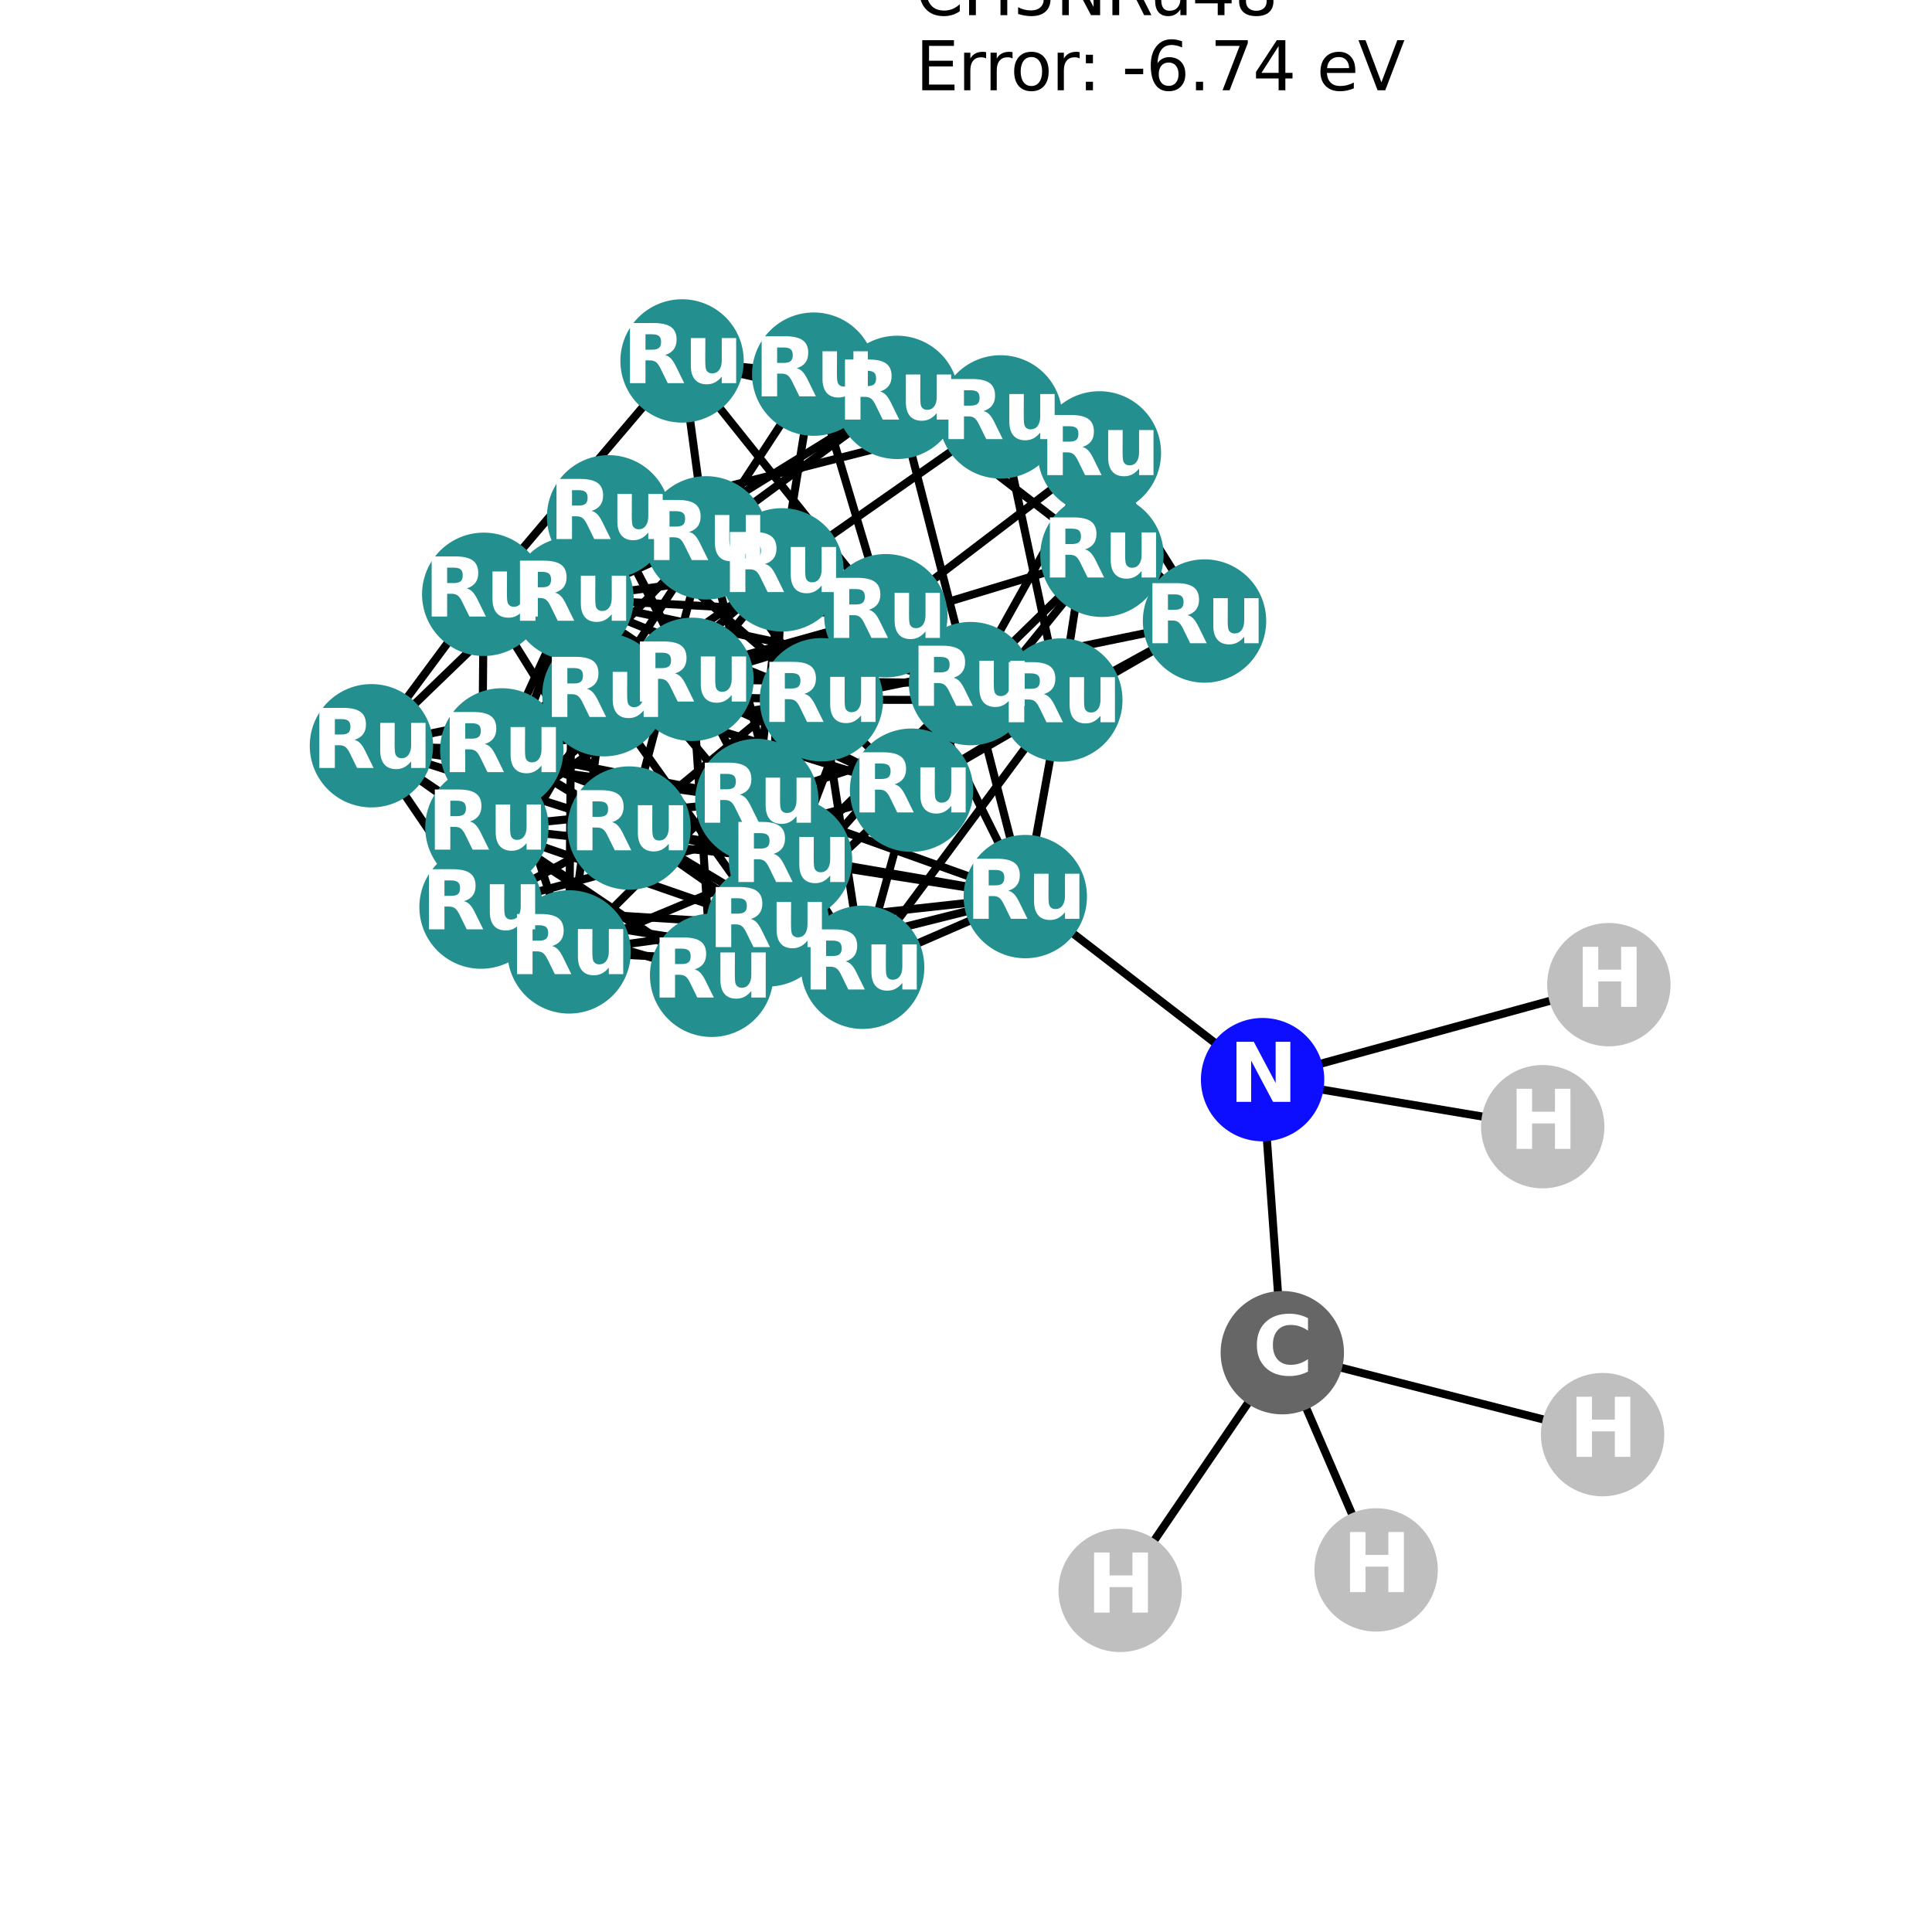 <?xml version="1.0" encoding="utf-8" standalone="no"?>
<!DOCTYPE svg PUBLIC "-//W3C//DTD SVG 1.1//EN"
  "http://www.w3.org/Graphics/SVG/1.1/DTD/svg11.dtd">
<svg xmlns:xlink="http://www.w3.org/1999/xlink" width="288pt" height="288pt" viewBox="0 0 288 288" xmlns="http://www.w3.org/2000/svg" version="1.1">
 <defs>
  <style type="text/css">*{stroke-linejoin: round; stroke-linecap: butt}</style>
 </defs>
 <g id="figure_1">
  <g id="patch_1">
   <path d="M 0 288 
L 288 288 
L 288 0 
L 0 0 
z
" style="fill: #ffffff"/>
  </g>
  <g id="axes_1">
   <g id="LineCollection_1">
    <path d="M 164.264 82.777 
L 179.556 92.574 
" clip-path="url(#pfc4d510c1d)" style="fill: none; stroke: #000000; stroke-width: 1.2"/>
    <path d="M 164.264 82.777 
L 133.725 59.237 
" clip-path="url(#pfc4d510c1d)" style="fill: none; stroke: #000000; stroke-width: 1.2"/>
    <path d="M 164.264 82.777 
L 163.885 67.511 
" clip-path="url(#pfc4d510c1d)" style="fill: none; stroke: #000000; stroke-width: 1.2"/>
    <path d="M 164.264 82.777 
L 103.156 101.269 
" clip-path="url(#pfc4d510c1d)" style="fill: none; stroke: #000000; stroke-width: 1.2"/>
    <path d="M 164.264 82.777 
L 135.884 117.793 
" clip-path="url(#pfc4d510c1d)" style="fill: none; stroke: #000000; stroke-width: 1.2"/>
    <path d="M 164.264 82.777 
L 144.682 101.903 
" clip-path="url(#pfc4d510c1d)" style="fill: none; stroke: #000000; stroke-width: 1.2"/>
    <path d="M 179.556 92.574 
L 149.149 62.146 
" clip-path="url(#pfc4d510c1d)" style="fill: none; stroke: #000000; stroke-width: 1.2"/>
    <path d="M 179.556 92.574 
L 163.885 67.511 
" clip-path="url(#pfc4d510c1d)" style="fill: none; stroke: #000000; stroke-width: 1.2"/>
    <path d="M 179.556 92.574 
L 135.884 117.793 
" clip-path="url(#pfc4d510c1d)" style="fill: none; stroke: #000000; stroke-width: 1.2"/>
    <path d="M 179.556 92.574 
L 122.447 104.308 
" clip-path="url(#pfc4d510c1d)" style="fill: none; stroke: #000000; stroke-width: 1.2"/>
    <path d="M 179.556 92.574 
L 158.136 104.353 
" clip-path="url(#pfc4d510c1d)" style="fill: none; stroke: #000000; stroke-width: 1.2"/>
    <path d="M 149.149 62.146 
L 163.885 67.511 
" clip-path="url(#pfc4d510c1d)" style="fill: none; stroke: #000000; stroke-width: 1.2"/>
    <path d="M 149.149 62.146 
L 121.3 55.773 
" clip-path="url(#pfc4d510c1d)" style="fill: none; stroke: #000000; stroke-width: 1.2"/>
    <path d="M 149.149 62.146 
L 90.721 77.041 
" clip-path="url(#pfc4d510c1d)" style="fill: none; stroke: #000000; stroke-width: 1.2"/>
    <path d="M 149.149 62.146 
L 158.136 104.353 
" clip-path="url(#pfc4d510c1d)" style="fill: none; stroke: #000000; stroke-width: 1.2"/>
    <path d="M 149.149 62.146 
L 116.565 84.949 
" clip-path="url(#pfc4d510c1d)" style="fill: none; stroke: #000000; stroke-width: 1.2"/>
    <path d="M 133.725 59.237 
L 101.673 53.804 
" clip-path="url(#pfc4d510c1d)" style="fill: none; stroke: #000000; stroke-width: 1.2"/>
    <path d="M 133.725 59.237 
L 163.885 67.511 
" clip-path="url(#pfc4d510c1d)" style="fill: none; stroke: #000000; stroke-width: 1.2"/>
    <path d="M 133.725 59.237 
L 85.274 89.223 
" clip-path="url(#pfc4d510c1d)" style="fill: none; stroke: #000000; stroke-width: 1.2"/>
    <path d="M 133.725 59.237 
L 144.682 101.903 
" clip-path="url(#pfc4d510c1d)" style="fill: none; stroke: #000000; stroke-width: 1.2"/>
    <path d="M 133.725 59.237 
L 105.256 80.175 
" clip-path="url(#pfc4d510c1d)" style="fill: none; stroke: #000000; stroke-width: 1.2"/>
    <path d="M 101.673 53.804 
L 163.885 67.511 
" clip-path="url(#pfc4d510c1d)" style="fill: none; stroke: #000000; stroke-width: 1.2"/>
    <path d="M 101.673 53.804 
L 121.3 55.773 
" clip-path="url(#pfc4d510c1d)" style="fill: none; stroke: #000000; stroke-width: 1.2"/>
    <path d="M 101.673 53.804 
L 72.107 88.592 
" clip-path="url(#pfc4d510c1d)" style="fill: none; stroke: #000000; stroke-width: 1.2"/>
    <path d="M 101.673 53.804 
L 105.256 80.175 
" clip-path="url(#pfc4d510c1d)" style="fill: none; stroke: #000000; stroke-width: 1.2"/>
    <path d="M 101.673 53.804 
L 132.049 91.783 
" clip-path="url(#pfc4d510c1d)" style="fill: none; stroke: #000000; stroke-width: 1.2"/>
    <path d="M 163.885 67.511 
L 121.3 55.773 
" clip-path="url(#pfc4d510c1d)" style="fill: none; stroke: #000000; stroke-width: 1.2"/>
    <path d="M 163.885 67.511 
L 158.136 104.353 
" clip-path="url(#pfc4d510c1d)" style="fill: none; stroke: #000000; stroke-width: 1.2"/>
    <path d="M 163.885 67.511 
L 144.682 101.903 
" clip-path="url(#pfc4d510c1d)" style="fill: none; stroke: #000000; stroke-width: 1.2"/>
    <path d="M 163.885 67.511 
L 132.049 91.783 
" clip-path="url(#pfc4d510c1d)" style="fill: none; stroke: #000000; stroke-width: 1.2"/>
    <path d="M 121.3 55.773 
L 132.049 91.783 
" clip-path="url(#pfc4d510c1d)" style="fill: none; stroke: #000000; stroke-width: 1.2"/>
    <path d="M 121.3 55.773 
L 116.565 84.949 
" clip-path="url(#pfc4d510c1d)" style="fill: none; stroke: #000000; stroke-width: 1.2"/>
    <path d="M 121.3 55.773 
L 90.028 103.56 
" clip-path="url(#pfc4d510c1d)" style="fill: none; stroke: #000000; stroke-width: 1.2"/>
    <path d="M 90.721 77.041 
L 72.107 88.592 
" clip-path="url(#pfc4d510c1d)" style="fill: none; stroke: #000000; stroke-width: 1.2"/>
    <path d="M 90.721 77.041 
L 103.156 101.269 
" clip-path="url(#pfc4d510c1d)" style="fill: none; stroke: #000000; stroke-width: 1.2"/>
    <path d="M 90.721 77.041 
L 122.447 104.308 
" clip-path="url(#pfc4d510c1d)" style="fill: none; stroke: #000000; stroke-width: 1.2"/>
    <path d="M 90.721 77.041 
L 158.136 104.353 
" clip-path="url(#pfc4d510c1d)" style="fill: none; stroke: #000000; stroke-width: 1.2"/>
    <path d="M 90.721 77.041 
L 105.256 80.175 
" clip-path="url(#pfc4d510c1d)" style="fill: none; stroke: #000000; stroke-width: 1.2"/>
    <path d="M 90.721 77.041 
L 116.565 84.949 
" clip-path="url(#pfc4d510c1d)" style="fill: none; stroke: #000000; stroke-width: 1.2"/>
    <path d="M 90.721 77.041 
L 74.801 111.786 
" clip-path="url(#pfc4d510c1d)" style="fill: none; stroke: #000000; stroke-width: 1.2"/>
    <path d="M 90.721 77.041 
L 55.369 111.168 
" clip-path="url(#pfc4d510c1d)" style="fill: none; stroke: #000000; stroke-width: 1.2"/>
    <path d="M 90.721 77.041 
L 112.821 119.333 
" clip-path="url(#pfc4d510c1d)" style="fill: none; stroke: #000000; stroke-width: 1.2"/>
    <path d="M 72.107 88.592 
L 103.156 101.269 
" clip-path="url(#pfc4d510c1d)" style="fill: none; stroke: #000000; stroke-width: 1.2"/>
    <path d="M 72.107 88.592 
L 135.884 117.793 
" clip-path="url(#pfc4d510c1d)" style="fill: none; stroke: #000000; stroke-width: 1.2"/>
    <path d="M 72.107 88.592 
L 105.256 80.175 
" clip-path="url(#pfc4d510c1d)" style="fill: none; stroke: #000000; stroke-width: 1.2"/>
    <path d="M 72.107 88.592 
L 132.049 91.783 
" clip-path="url(#pfc4d510c1d)" style="fill: none; stroke: #000000; stroke-width: 1.2"/>
    <path d="M 72.107 88.592 
L 90.028 103.56 
" clip-path="url(#pfc4d510c1d)" style="fill: none; stroke: #000000; stroke-width: 1.2"/>
    <path d="M 72.107 88.592 
L 55.369 111.168 
" clip-path="url(#pfc4d510c1d)" style="fill: none; stroke: #000000; stroke-width: 1.2"/>
    <path d="M 72.107 88.592 
L 71.708 135.219 
" clip-path="url(#pfc4d510c1d)" style="fill: none; stroke: #000000; stroke-width: 1.2"/>
    <path d="M 72.107 88.592 
L 93.775 123.437 
" clip-path="url(#pfc4d510c1d)" style="fill: none; stroke: #000000; stroke-width: 1.2"/>
    <path d="M 103.156 101.269 
L 135.884 117.793 
" clip-path="url(#pfc4d510c1d)" style="fill: none; stroke: #000000; stroke-width: 1.2"/>
    <path d="M 103.156 101.269 
L 85.274 89.223 
" clip-path="url(#pfc4d510c1d)" style="fill: none; stroke: #000000; stroke-width: 1.2"/>
    <path d="M 103.156 101.269 
L 144.682 101.903 
" clip-path="url(#pfc4d510c1d)" style="fill: none; stroke: #000000; stroke-width: 1.2"/>
    <path d="M 103.156 101.269 
L 116.565 84.949 
" clip-path="url(#pfc4d510c1d)" style="fill: none; stroke: #000000; stroke-width: 1.2"/>
    <path d="M 103.156 101.269 
L 55.369 111.168 
" clip-path="url(#pfc4d510c1d)" style="fill: none; stroke: #000000; stroke-width: 1.2"/>
    <path d="M 103.156 101.269 
L 106.081 145.387 
" clip-path="url(#pfc4d510c1d)" style="fill: none; stroke: #000000; stroke-width: 1.2"/>
    <path d="M 103.156 101.269 
L 72.582 123.337 
" clip-path="url(#pfc4d510c1d)" style="fill: none; stroke: #000000; stroke-width: 1.2"/>
    <path d="M 135.884 117.793 
L 122.447 104.308 
" clip-path="url(#pfc4d510c1d)" style="fill: none; stroke: #000000; stroke-width: 1.2"/>
    <path d="M 135.884 117.793 
L 158.136 104.353 
" clip-path="url(#pfc4d510c1d)" style="fill: none; stroke: #000000; stroke-width: 1.2"/>
    <path d="M 135.884 117.793 
L 144.682 101.903 
" clip-path="url(#pfc4d510c1d)" style="fill: none; stroke: #000000; stroke-width: 1.2"/>
    <path d="M 135.884 117.793 
L 90.028 103.56 
" clip-path="url(#pfc4d510c1d)" style="fill: none; stroke: #000000; stroke-width: 1.2"/>
    <path d="M 135.884 117.793 
L 106.081 145.387 
" clip-path="url(#pfc4d510c1d)" style="fill: none; stroke: #000000; stroke-width: 1.2"/>
    <path d="M 135.884 117.793 
L 71.708 135.219 
" clip-path="url(#pfc4d510c1d)" style="fill: none; stroke: #000000; stroke-width: 1.2"/>
    <path d="M 135.884 117.793 
L 128.595 144.19 
" clip-path="url(#pfc4d510c1d)" style="fill: none; stroke: #000000; stroke-width: 1.2"/>
    <path d="M 122.447 104.308 
L 158.136 104.353 
" clip-path="url(#pfc4d510c1d)" style="fill: none; stroke: #000000; stroke-width: 1.2"/>
    <path d="M 122.447 104.308 
L 85.274 89.223 
" clip-path="url(#pfc4d510c1d)" style="fill: none; stroke: #000000; stroke-width: 1.2"/>
    <path d="M 122.447 104.308 
L 105.256 80.175 
" clip-path="url(#pfc4d510c1d)" style="fill: none; stroke: #000000; stroke-width: 1.2"/>
    <path d="M 122.447 104.308 
L 90.028 103.56 
" clip-path="url(#pfc4d510c1d)" style="fill: none; stroke: #000000; stroke-width: 1.2"/>
    <path d="M 122.447 104.308 
L 74.801 111.786 
" clip-path="url(#pfc4d510c1d)" style="fill: none; stroke: #000000; stroke-width: 1.2"/>
    <path d="M 122.447 104.308 
L 128.595 144.19 
" clip-path="url(#pfc4d510c1d)" style="fill: none; stroke: #000000; stroke-width: 1.2"/>
    <path d="M 122.447 104.308 
L 84.84 141.899 
" clip-path="url(#pfc4d510c1d)" style="fill: none; stroke: #000000; stroke-width: 1.2"/>
    <path d="M 158.136 104.353 
L 144.682 101.903 
" clip-path="url(#pfc4d510c1d)" style="fill: none; stroke: #000000; stroke-width: 1.2"/>
    <path d="M 158.136 104.353 
L 132.049 91.783 
" clip-path="url(#pfc4d510c1d)" style="fill: none; stroke: #000000; stroke-width: 1.2"/>
    <path d="M 158.136 104.353 
L 116.565 84.949 
" clip-path="url(#pfc4d510c1d)" style="fill: none; stroke: #000000; stroke-width: 1.2"/>
    <path d="M 158.136 104.353 
L 128.595 144.19 
" clip-path="url(#pfc4d510c1d)" style="fill: none; stroke: #000000; stroke-width: 1.2"/>
    <path d="M 158.136 104.353 
L 112.821 119.333 
" clip-path="url(#pfc4d510c1d)" style="fill: none; stroke: #000000; stroke-width: 1.2"/>
    <path d="M 158.136 104.353 
L 152.838 133.654 
" clip-path="url(#pfc4d510c1d)" style="fill: none; stroke: #000000; stroke-width: 1.2"/>
    <path d="M 85.274 89.223 
L 144.682 101.903 
" clip-path="url(#pfc4d510c1d)" style="fill: none; stroke: #000000; stroke-width: 1.2"/>
    <path d="M 85.274 89.223 
L 105.256 80.175 
" clip-path="url(#pfc4d510c1d)" style="fill: none; stroke: #000000; stroke-width: 1.2"/>
    <path d="M 85.274 89.223 
L 116.565 84.949 
" clip-path="url(#pfc4d510c1d)" style="fill: none; stroke: #000000; stroke-width: 1.2"/>
    <path d="M 85.274 89.223 
L 90.028 103.56 
" clip-path="url(#pfc4d510c1d)" style="fill: none; stroke: #000000; stroke-width: 1.2"/>
    <path d="M 85.274 89.223 
L 72.582 123.337 
" clip-path="url(#pfc4d510c1d)" style="fill: none; stroke: #000000; stroke-width: 1.2"/>
    <path d="M 85.274 89.223 
L 117.839 128.17 
" clip-path="url(#pfc4d510c1d)" style="fill: none; stroke: #000000; stroke-width: 1.2"/>
    <path d="M 85.274 89.223 
L 84.84 141.899 
" clip-path="url(#pfc4d510c1d)" style="fill: none; stroke: #000000; stroke-width: 1.2"/>
    <path d="M 144.682 101.903 
L 105.256 80.175 
" clip-path="url(#pfc4d510c1d)" style="fill: none; stroke: #000000; stroke-width: 1.2"/>
    <path d="M 144.682 101.903 
L 132.049 91.783 
" clip-path="url(#pfc4d510c1d)" style="fill: none; stroke: #000000; stroke-width: 1.2"/>
    <path d="M 144.682 101.903 
L 106.081 145.387 
" clip-path="url(#pfc4d510c1d)" style="fill: none; stroke: #000000; stroke-width: 1.2"/>
    <path d="M 144.682 101.903 
L 117.839 128.17 
" clip-path="url(#pfc4d510c1d)" style="fill: none; stroke: #000000; stroke-width: 1.2"/>
    <path d="M 144.682 101.903 
L 152.838 133.654 
" clip-path="url(#pfc4d510c1d)" style="fill: none; stroke: #000000; stroke-width: 1.2"/>
    <path d="M 105.256 80.175 
L 132.049 91.783 
" clip-path="url(#pfc4d510c1d)" style="fill: none; stroke: #000000; stroke-width: 1.2"/>
    <path d="M 105.256 80.175 
L 74.801 111.786 
" clip-path="url(#pfc4d510c1d)" style="fill: none; stroke: #000000; stroke-width: 1.2"/>
    <path d="M 105.256 80.175 
L 117.839 128.17 
" clip-path="url(#pfc4d510c1d)" style="fill: none; stroke: #000000; stroke-width: 1.2"/>
    <path d="M 105.256 80.175 
L 93.775 123.437 
" clip-path="url(#pfc4d510c1d)" style="fill: none; stroke: #000000; stroke-width: 1.2"/>
    <path d="M 132.049 91.783 
L 116.565 84.949 
" clip-path="url(#pfc4d510c1d)" style="fill: none; stroke: #000000; stroke-width: 1.2"/>
    <path d="M 132.049 91.783 
L 90.028 103.56 
" clip-path="url(#pfc4d510c1d)" style="fill: none; stroke: #000000; stroke-width: 1.2"/>
    <path d="M 132.049 91.783 
L 93.775 123.437 
" clip-path="url(#pfc4d510c1d)" style="fill: none; stroke: #000000; stroke-width: 1.2"/>
    <path d="M 132.049 91.783 
L 152.838 133.654 
" clip-path="url(#pfc4d510c1d)" style="fill: none; stroke: #000000; stroke-width: 1.2"/>
    <path d="M 132.049 91.783 
L 114.456 137.872 
" clip-path="url(#pfc4d510c1d)" style="fill: none; stroke: #000000; stroke-width: 1.2"/>
    <path d="M 116.565 84.949 
L 90.028 103.56 
" clip-path="url(#pfc4d510c1d)" style="fill: none; stroke: #000000; stroke-width: 1.2"/>
    <path d="M 116.565 84.949 
L 112.821 119.333 
" clip-path="url(#pfc4d510c1d)" style="fill: none; stroke: #000000; stroke-width: 1.2"/>
    <path d="M 116.565 84.949 
L 72.582 123.337 
" clip-path="url(#pfc4d510c1d)" style="fill: none; stroke: #000000; stroke-width: 1.2"/>
    <path d="M 116.565 84.949 
L 114.456 137.872 
" clip-path="url(#pfc4d510c1d)" style="fill: none; stroke: #000000; stroke-width: 1.2"/>
    <path d="M 90.028 103.56 
L 71.708 135.219 
" clip-path="url(#pfc4d510c1d)" style="fill: none; stroke: #000000; stroke-width: 1.2"/>
    <path d="M 90.028 103.56 
L 114.456 137.872 
" clip-path="url(#pfc4d510c1d)" style="fill: none; stroke: #000000; stroke-width: 1.2"/>
    <path d="M 90.028 103.56 
L 84.84 141.899 
" clip-path="url(#pfc4d510c1d)" style="fill: none; stroke: #000000; stroke-width: 1.2"/>
    <path d="M 74.801 111.786 
L 55.369 111.168 
" clip-path="url(#pfc4d510c1d)" style="fill: none; stroke: #000000; stroke-width: 1.2"/>
    <path d="M 74.801 111.786 
L 128.595 144.19 
" clip-path="url(#pfc4d510c1d)" style="fill: none; stroke: #000000; stroke-width: 1.2"/>
    <path d="M 74.801 111.786 
L 112.821 119.333 
" clip-path="url(#pfc4d510c1d)" style="fill: none; stroke: #000000; stroke-width: 1.2"/>
    <path d="M 74.801 111.786 
L 117.839 128.17 
" clip-path="url(#pfc4d510c1d)" style="fill: none; stroke: #000000; stroke-width: 1.2"/>
    <path d="M 74.801 111.786 
L 93.775 123.437 
" clip-path="url(#pfc4d510c1d)" style="fill: none; stroke: #000000; stroke-width: 1.2"/>
    <path d="M 74.801 111.786 
L 84.84 141.899 
" clip-path="url(#pfc4d510c1d)" style="fill: none; stroke: #000000; stroke-width: 1.2"/>
    <path d="M 55.369 111.168 
L 106.081 145.387 
" clip-path="url(#pfc4d510c1d)" style="fill: none; stroke: #000000; stroke-width: 1.2"/>
    <path d="M 55.369 111.168 
L 71.708 135.219 
" clip-path="url(#pfc4d510c1d)" style="fill: none; stroke: #000000; stroke-width: 1.2"/>
    <path d="M 55.369 111.168 
L 112.821 119.333 
" clip-path="url(#pfc4d510c1d)" style="fill: none; stroke: #000000; stroke-width: 1.2"/>
    <path d="M 55.369 111.168 
L 72.582 123.337 
" clip-path="url(#pfc4d510c1d)" style="fill: none; stroke: #000000; stroke-width: 1.2"/>
    <path d="M 55.369 111.168 
L 93.775 123.437 
" clip-path="url(#pfc4d510c1d)" style="fill: none; stroke: #000000; stroke-width: 1.2"/>
    <path d="M 106.081 145.387 
L 71.708 135.219 
" clip-path="url(#pfc4d510c1d)" style="fill: none; stroke: #000000; stroke-width: 1.2"/>
    <path d="M 106.081 145.387 
L 128.595 144.19 
" clip-path="url(#pfc4d510c1d)" style="fill: none; stroke: #000000; stroke-width: 1.2"/>
    <path d="M 106.081 145.387 
L 72.582 123.337 
" clip-path="url(#pfc4d510c1d)" style="fill: none; stroke: #000000; stroke-width: 1.2"/>
    <path d="M 106.081 145.387 
L 117.839 128.17 
" clip-path="url(#pfc4d510c1d)" style="fill: none; stroke: #000000; stroke-width: 1.2"/>
    <path d="M 106.081 145.387 
L 152.838 133.654 
" clip-path="url(#pfc4d510c1d)" style="fill: none; stroke: #000000; stroke-width: 1.2"/>
    <path d="M 71.708 135.219 
L 128.595 144.19 
" clip-path="url(#pfc4d510c1d)" style="fill: none; stroke: #000000; stroke-width: 1.2"/>
    <path d="M 71.708 135.219 
L 93.775 123.437 
" clip-path="url(#pfc4d510c1d)" style="fill: none; stroke: #000000; stroke-width: 1.2"/>
    <path d="M 71.708 135.219 
L 114.456 137.872 
" clip-path="url(#pfc4d510c1d)" style="fill: none; stroke: #000000; stroke-width: 1.2"/>
    <path d="M 71.708 135.219 
L 84.84 141.899 
" clip-path="url(#pfc4d510c1d)" style="fill: none; stroke: #000000; stroke-width: 1.2"/>
    <path d="M 128.595 144.19 
L 112.821 119.333 
" clip-path="url(#pfc4d510c1d)" style="fill: none; stroke: #000000; stroke-width: 1.2"/>
    <path d="M 128.595 144.19 
L 152.838 133.654 
" clip-path="url(#pfc4d510c1d)" style="fill: none; stroke: #000000; stroke-width: 1.2"/>
    <path d="M 128.595 144.19 
L 84.84 141.899 
" clip-path="url(#pfc4d510c1d)" style="fill: none; stroke: #000000; stroke-width: 1.2"/>
    <path d="M 112.821 119.333 
L 72.582 123.337 
" clip-path="url(#pfc4d510c1d)" style="fill: none; stroke: #000000; stroke-width: 1.2"/>
    <path d="M 112.821 119.333 
L 152.838 133.654 
" clip-path="url(#pfc4d510c1d)" style="fill: none; stroke: #000000; stroke-width: 1.2"/>
    <path d="M 112.821 119.333 
L 114.456 137.872 
" clip-path="url(#pfc4d510c1d)" style="fill: none; stroke: #000000; stroke-width: 1.2"/>
    <path d="M 72.582 123.337 
L 117.839 128.17 
" clip-path="url(#pfc4d510c1d)" style="fill: none; stroke: #000000; stroke-width: 1.2"/>
    <path d="M 72.582 123.337 
L 114.456 137.872 
" clip-path="url(#pfc4d510c1d)" style="fill: none; stroke: #000000; stroke-width: 1.2"/>
    <path d="M 72.582 123.337 
L 84.84 141.899 
" clip-path="url(#pfc4d510c1d)" style="fill: none; stroke: #000000; stroke-width: 1.2"/>
    <path d="M 117.839 128.17 
L 93.775 123.437 
" clip-path="url(#pfc4d510c1d)" style="fill: none; stroke: #000000; stroke-width: 1.2"/>
    <path d="M 117.839 128.17 
L 152.838 133.654 
" clip-path="url(#pfc4d510c1d)" style="fill: none; stroke: #000000; stroke-width: 1.2"/>
    <path d="M 117.839 128.17 
L 84.84 141.899 
" clip-path="url(#pfc4d510c1d)" style="fill: none; stroke: #000000; stroke-width: 1.2"/>
    <path d="M 93.775 123.437 
L 152.838 133.654 
" clip-path="url(#pfc4d510c1d)" style="fill: none; stroke: #000000; stroke-width: 1.2"/>
    <path d="M 93.775 123.437 
L 114.456 137.872 
" clip-path="url(#pfc4d510c1d)" style="fill: none; stroke: #000000; stroke-width: 1.2"/>
    <path d="M 152.838 133.654 
L 114.456 137.872 
" clip-path="url(#pfc4d510c1d)" style="fill: none; stroke: #000000; stroke-width: 1.2"/>
    <path d="M 152.838 133.654 
L 188.213 160.941 
" clip-path="url(#pfc4d510c1d)" style="fill: none; stroke: #000000; stroke-width: 1.2"/>
    <path d="M 114.456 137.872 
L 84.84 141.899 
" clip-path="url(#pfc4d510c1d)" style="fill: none; stroke: #000000; stroke-width: 1.2"/>
    <path d="M 166.983 237.076 
L 191.151 201.642 
" clip-path="url(#pfc4d510c1d)" style="fill: none; stroke: #000000; stroke-width: 1.2"/>
    <path d="M 205.135 234.024 
L 191.151 201.642 
" clip-path="url(#pfc4d510c1d)" style="fill: none; stroke: #000000; stroke-width: 1.2"/>
    <path d="M 238.897 213.857 
L 191.151 201.642 
" clip-path="url(#pfc4d510c1d)" style="fill: none; stroke: #000000; stroke-width: 1.2"/>
    <path d="M 229.969 167.953 
L 188.213 160.941 
" clip-path="url(#pfc4d510c1d)" style="fill: none; stroke: #000000; stroke-width: 1.2"/>
    <path d="M 239.831 146.783 
L 188.213 160.941 
" clip-path="url(#pfc4d510c1d)" style="fill: none; stroke: #000000; stroke-width: 1.2"/>
    <path d="M 191.151 201.642 
L 188.213 160.941 
" clip-path="url(#pfc4d510c1d)" style="fill: none; stroke: #000000; stroke-width: 1.2"/>
   </g>
   <g id="PathCollection_1">
    <defs>
     <path id="C0_0_80ebb801e5" d="M 0 8.944 
C 2.372 8.944 4.647 8.002 6.325 6.325 
C 8.002 4.647 8.944 2.372 8.944 -0 
C 8.944 -2.372 8.002 -4.647 6.325 -6.325 
C 4.647 -8.002 2.372 -8.944 0 -8.944 
C -2.372 -8.944 -4.647 -8.002 -6.325 -6.325 
C -8.002 -4.647 -8.944 -2.372 -8.944 0 
C -8.944 2.372 -8.002 4.647 -6.325 6.325 
C -4.647 8.002 -2.372 8.944 0 8.944 
z
"/>
    </defs>
    <g clip-path="url(#pfc4d510c1d)">
     <use xlink:href="#C0_0_80ebb801e5" x="164.264" y="82.777" style="fill: #248f8f; stroke: #248f8f; stroke-width: 0.5"/>
    </g>
    <g clip-path="url(#pfc4d510c1d)">
     <use xlink:href="#C0_0_80ebb801e5" x="179.556" y="92.574" style="fill: #248f8f; stroke: #248f8f; stroke-width: 0.5"/>
    </g>
    <g clip-path="url(#pfc4d510c1d)">
     <use xlink:href="#C0_0_80ebb801e5" x="149.149" y="62.146" style="fill: #248f8f; stroke: #248f8f; stroke-width: 0.5"/>
    </g>
    <g clip-path="url(#pfc4d510c1d)">
     <use xlink:href="#C0_0_80ebb801e5" x="133.725" y="59.237" style="fill: #248f8f; stroke: #248f8f; stroke-width: 0.5"/>
    </g>
    <g clip-path="url(#pfc4d510c1d)">
     <use xlink:href="#C0_0_80ebb801e5" x="101.673" y="53.804" style="fill: #248f8f; stroke: #248f8f; stroke-width: 0.5"/>
    </g>
    <g clip-path="url(#pfc4d510c1d)">
     <use xlink:href="#C0_0_80ebb801e5" x="163.885" y="67.511" style="fill: #248f8f; stroke: #248f8f; stroke-width: 0.5"/>
    </g>
    <g clip-path="url(#pfc4d510c1d)">
     <use xlink:href="#C0_0_80ebb801e5" x="121.3" y="55.773" style="fill: #248f8f; stroke: #248f8f; stroke-width: 0.5"/>
    </g>
    <g clip-path="url(#pfc4d510c1d)">
     <use xlink:href="#C0_0_80ebb801e5" x="90.721" y="77.041" style="fill: #248f8f; stroke: #248f8f; stroke-width: 0.5"/>
    </g>
    <g clip-path="url(#pfc4d510c1d)">
     <use xlink:href="#C0_0_80ebb801e5" x="72.107" y="88.592" style="fill: #248f8f; stroke: #248f8f; stroke-width: 0.5"/>
    </g>
    <g clip-path="url(#pfc4d510c1d)">
     <use xlink:href="#C0_0_80ebb801e5" x="103.156" y="101.269" style="fill: #248f8f; stroke: #248f8f; stroke-width: 0.5"/>
    </g>
    <g clip-path="url(#pfc4d510c1d)">
     <use xlink:href="#C0_0_80ebb801e5" x="135.884" y="117.793" style="fill: #248f8f; stroke: #248f8f; stroke-width: 0.5"/>
    </g>
    <g clip-path="url(#pfc4d510c1d)">
     <use xlink:href="#C0_0_80ebb801e5" x="122.447" y="104.308" style="fill: #248f8f; stroke: #248f8f; stroke-width: 0.5"/>
    </g>
    <g clip-path="url(#pfc4d510c1d)">
     <use xlink:href="#C0_0_80ebb801e5" x="158.136" y="104.353" style="fill: #248f8f; stroke: #248f8f; stroke-width: 0.5"/>
    </g>
    <g clip-path="url(#pfc4d510c1d)">
     <use xlink:href="#C0_0_80ebb801e5" x="85.274" y="89.223" style="fill: #248f8f; stroke: #248f8f; stroke-width: 0.5"/>
    </g>
    <g clip-path="url(#pfc4d510c1d)">
     <use xlink:href="#C0_0_80ebb801e5" x="144.682" y="101.903" style="fill: #248f8f; stroke: #248f8f; stroke-width: 0.5"/>
    </g>
    <g clip-path="url(#pfc4d510c1d)">
     <use xlink:href="#C0_0_80ebb801e5" x="105.256" y="80.175" style="fill: #248f8f; stroke: #248f8f; stroke-width: 0.5"/>
    </g>
    <g clip-path="url(#pfc4d510c1d)">
     <use xlink:href="#C0_0_80ebb801e5" x="132.049" y="91.783" style="fill: #248f8f; stroke: #248f8f; stroke-width: 0.5"/>
    </g>
    <g clip-path="url(#pfc4d510c1d)">
     <use xlink:href="#C0_0_80ebb801e5" x="116.565" y="84.949" style="fill: #248f8f; stroke: #248f8f; stroke-width: 0.5"/>
    </g>
    <g clip-path="url(#pfc4d510c1d)">
     <use xlink:href="#C0_0_80ebb801e5" x="90.028" y="103.56" style="fill: #248f8f; stroke: #248f8f; stroke-width: 0.5"/>
    </g>
    <g clip-path="url(#pfc4d510c1d)">
     <use xlink:href="#C0_0_80ebb801e5" x="74.801" y="111.786" style="fill: #248f8f; stroke: #248f8f; stroke-width: 0.5"/>
    </g>
    <g clip-path="url(#pfc4d510c1d)">
     <use xlink:href="#C0_0_80ebb801e5" x="55.369" y="111.168" style="fill: #248f8f; stroke: #248f8f; stroke-width: 0.5"/>
    </g>
    <g clip-path="url(#pfc4d510c1d)">
     <use xlink:href="#C0_0_80ebb801e5" x="106.081" y="145.387" style="fill: #248f8f; stroke: #248f8f; stroke-width: 0.5"/>
    </g>
    <g clip-path="url(#pfc4d510c1d)">
     <use xlink:href="#C0_0_80ebb801e5" x="71.708" y="135.219" style="fill: #248f8f; stroke: #248f8f; stroke-width: 0.5"/>
    </g>
    <g clip-path="url(#pfc4d510c1d)">
     <use xlink:href="#C0_0_80ebb801e5" x="128.595" y="144.19" style="fill: #248f8f; stroke: #248f8f; stroke-width: 0.5"/>
    </g>
    <g clip-path="url(#pfc4d510c1d)">
     <use xlink:href="#C0_0_80ebb801e5" x="112.821" y="119.333" style="fill: #248f8f; stroke: #248f8f; stroke-width: 0.5"/>
    </g>
    <g clip-path="url(#pfc4d510c1d)">
     <use xlink:href="#C0_0_80ebb801e5" x="72.582" y="123.337" style="fill: #248f8f; stroke: #248f8f; stroke-width: 0.5"/>
    </g>
    <g clip-path="url(#pfc4d510c1d)">
     <use xlink:href="#C0_0_80ebb801e5" x="117.839" y="128.17" style="fill: #248f8f; stroke: #248f8f; stroke-width: 0.5"/>
    </g>
    <g clip-path="url(#pfc4d510c1d)">
     <use xlink:href="#C0_0_80ebb801e5" x="93.775" y="123.437" style="fill: #248f8f; stroke: #248f8f; stroke-width: 0.5"/>
    </g>
    <g clip-path="url(#pfc4d510c1d)">
     <use xlink:href="#C0_0_80ebb801e5" x="152.838" y="133.654" style="fill: #248f8f; stroke: #248f8f; stroke-width: 0.5"/>
    </g>
    <g clip-path="url(#pfc4d510c1d)">
     <use xlink:href="#C0_0_80ebb801e5" x="114.456" y="137.872" style="fill: #248f8f; stroke: #248f8f; stroke-width: 0.5"/>
    </g>
    <g clip-path="url(#pfc4d510c1d)">
     <use xlink:href="#C0_0_80ebb801e5" x="84.84" y="141.899" style="fill: #248f8f; stroke: #248f8f; stroke-width: 0.5"/>
    </g>
    <g clip-path="url(#pfc4d510c1d)">
     <use xlink:href="#C0_0_80ebb801e5" x="166.983" y="237.076" style="fill: #bfbfbf; stroke: #bfbfbf; stroke-width: 0.5"/>
    </g>
    <g clip-path="url(#pfc4d510c1d)">
     <use xlink:href="#C0_0_80ebb801e5" x="205.135" y="234.024" style="fill: #bfbfbf; stroke: #bfbfbf; stroke-width: 0.5"/>
    </g>
    <g clip-path="url(#pfc4d510c1d)">
     <use xlink:href="#C0_0_80ebb801e5" x="238.897" y="213.857" style="fill: #bfbfbf; stroke: #bfbfbf; stroke-width: 0.5"/>
    </g>
    <g clip-path="url(#pfc4d510c1d)">
     <use xlink:href="#C0_0_80ebb801e5" x="229.969" y="167.953" style="fill: #bfbfbf; stroke: #bfbfbf; stroke-width: 0.5"/>
    </g>
    <g clip-path="url(#pfc4d510c1d)">
     <use xlink:href="#C0_0_80ebb801e5" x="239.831" y="146.783" style="fill: #bfbfbf; stroke: #bfbfbf; stroke-width: 0.5"/>
    </g>
    <g clip-path="url(#pfc4d510c1d)">
     <use xlink:href="#C0_0_80ebb801e5" x="191.151" y="201.642" style="fill: #666666; stroke: #666666; stroke-width: 0.5"/>
    </g>
    <g clip-path="url(#pfc4d510c1d)">
     <use xlink:href="#C0_0_80ebb801e5" x="188.213" y="160.941" style="fill: #0d0dff; stroke: #0d0dff; stroke-width: 0.5"/>
    </g>
   </g>
   <g id="text_1">
    <g clip-path="url(#pfc4d510c1d)">
     <!-- Ru -->
     <g style="fill: #ffffff" transform="translate(155.372 86.088) scale(0.12 -0.12)">
      <defs>
       <path id="DejaVuSans-Bold-52" d="M 2297 2597 
Q 2675 2597 2839 2737 
Q 3003 2878 3003 3200 
Q 3003 3519 2839 3656 
Q 2675 3794 2297 3794 
L 1791 3794 
L 1791 2597 
L 2297 2597 
z
M 1791 1766 
L 1791 0 
L 588 0 
L 588 4666 
L 2425 4666 
Q 3347 4666 3776 4356 
Q 4206 4047 4206 3378 
Q 4206 2916 3982 2619 
Q 3759 2322 3309 2181 
Q 3556 2125 3751 1926 
Q 3947 1728 4147 1325 
L 4800 0 
L 3519 0 
L 2950 1159 
Q 2778 1509 2601 1637 
Q 2425 1766 2131 1766 
L 1791 1766 
z
" transform="scale(0.016)"/>
       <path id="DejaVuSans-Bold-75" d="M 500 1363 
L 500 3500 
L 1625 3500 
L 1625 3150 
Q 1625 2866 1622 2436 
Q 1619 2006 1619 1863 
Q 1619 1441 1641 1255 
Q 1663 1069 1716 984 
Q 1784 875 1895 815 
Q 2006 756 2150 756 
Q 2500 756 2700 1025 
Q 2900 1294 2900 1772 
L 2900 3500 
L 4019 3500 
L 4019 0 
L 2900 0 
L 2900 506 
Q 2647 200 2364 54 
Q 2081 -91 1741 -91 
Q 1134 -91 817 281 
Q 500 653 500 1363 
z
" transform="scale(0.016)"/>
      </defs>
      <use xlink:href="#DejaVuSans-Bold-52"/>
      <use xlink:href="#DejaVuSans-Bold-75" transform="translate(77.002 0)"/>
     </g>
    </g>
   </g>
   <g id="text_2">
    <g clip-path="url(#pfc4d510c1d)">
     <!-- Ru -->
     <g style="fill: #ffffff" transform="translate(170.664 95.885) scale(0.12 -0.12)">
      <use xlink:href="#DejaVuSans-Bold-52"/>
      <use xlink:href="#DejaVuSans-Bold-75" transform="translate(77.002 0)"/>
     </g>
    </g>
   </g>
   <g id="text_3">
    <g clip-path="url(#pfc4d510c1d)">
     <!-- Ru -->
     <g style="fill: #ffffff" transform="translate(140.258 65.457) scale(0.12 -0.12)">
      <use xlink:href="#DejaVuSans-Bold-52"/>
      <use xlink:href="#DejaVuSans-Bold-75" transform="translate(77.002 0)"/>
     </g>
    </g>
   </g>
   <g id="text_4">
    <g clip-path="url(#pfc4d510c1d)">
     <!-- Ru -->
     <g style="fill: #ffffff" transform="translate(124.834 62.548) scale(0.12 -0.12)">
      <use xlink:href="#DejaVuSans-Bold-52"/>
      <use xlink:href="#DejaVuSans-Bold-75" transform="translate(77.002 0)"/>
     </g>
    </g>
   </g>
   <g id="text_5">
    <g clip-path="url(#pfc4d510c1d)">
     <!-- Ru -->
     <g style="fill: #ffffff" transform="translate(92.782 57.115) scale(0.12 -0.12)">
      <use xlink:href="#DejaVuSans-Bold-52"/>
      <use xlink:href="#DejaVuSans-Bold-75" transform="translate(77.002 0)"/>
     </g>
    </g>
   </g>
   <g id="text_6">
    <g clip-path="url(#pfc4d510c1d)">
     <!-- Ru -->
     <g style="fill: #ffffff" transform="translate(154.993 70.822) scale(0.12 -0.12)">
      <use xlink:href="#DejaVuSans-Bold-52"/>
      <use xlink:href="#DejaVuSans-Bold-75" transform="translate(77.002 0)"/>
     </g>
    </g>
   </g>
   <g id="text_7">
    <g clip-path="url(#pfc4d510c1d)">
     <!-- Ru -->
     <g style="fill: #ffffff" transform="translate(112.409 59.084) scale(0.12 -0.12)">
      <use xlink:href="#DejaVuSans-Bold-52"/>
      <use xlink:href="#DejaVuSans-Bold-75" transform="translate(77.002 0)"/>
     </g>
    </g>
   </g>
   <g id="text_8">
    <g clip-path="url(#pfc4d510c1d)">
     <!-- Ru -->
     <g style="fill: #ffffff" transform="translate(81.829 80.353) scale(0.12 -0.12)">
      <use xlink:href="#DejaVuSans-Bold-52"/>
      <use xlink:href="#DejaVuSans-Bold-75" transform="translate(77.002 0)"/>
     </g>
    </g>
   </g>
   <g id="text_9">
    <g clip-path="url(#pfc4d510c1d)">
     <!-- Ru -->
     <g style="fill: #ffffff" transform="translate(63.216 91.904) scale(0.12 -0.12)">
      <use xlink:href="#DejaVuSans-Bold-52"/>
      <use xlink:href="#DejaVuSans-Bold-75" transform="translate(77.002 0)"/>
     </g>
    </g>
   </g>
   <g id="text_10">
    <g clip-path="url(#pfc4d510c1d)">
     <!-- Ru -->
     <g style="fill: #ffffff" transform="translate(94.265 104.58) scale(0.12 -0.12)">
      <use xlink:href="#DejaVuSans-Bold-52"/>
      <use xlink:href="#DejaVuSans-Bold-75" transform="translate(77.002 0)"/>
     </g>
    </g>
   </g>
   <g id="text_11">
    <g clip-path="url(#pfc4d510c1d)">
     <!-- Ru -->
     <g style="fill: #ffffff" transform="translate(126.993 121.105) scale(0.12 -0.12)">
      <use xlink:href="#DejaVuSans-Bold-52"/>
      <use xlink:href="#DejaVuSans-Bold-75" transform="translate(77.002 0)"/>
     </g>
    </g>
   </g>
   <g id="text_12">
    <g clip-path="url(#pfc4d510c1d)">
     <!-- Ru -->
     <g style="fill: #ffffff" transform="translate(113.555 107.619) scale(0.12 -0.12)">
      <use xlink:href="#DejaVuSans-Bold-52"/>
      <use xlink:href="#DejaVuSans-Bold-75" transform="translate(77.002 0)"/>
     </g>
    </g>
   </g>
   <g id="text_13">
    <g clip-path="url(#pfc4d510c1d)">
     <!-- Ru -->
     <g style="fill: #ffffff" transform="translate(149.244 107.665) scale(0.12 -0.12)">
      <use xlink:href="#DejaVuSans-Bold-52"/>
      <use xlink:href="#DejaVuSans-Bold-75" transform="translate(77.002 0)"/>
     </g>
    </g>
   </g>
   <g id="text_14">
    <g clip-path="url(#pfc4d510c1d)">
     <!-- Ru -->
     <g style="fill: #ffffff" transform="translate(76.383 92.534) scale(0.12 -0.12)">
      <use xlink:href="#DejaVuSans-Bold-52"/>
      <use xlink:href="#DejaVuSans-Bold-75" transform="translate(77.002 0)"/>
     </g>
    </g>
   </g>
   <g id="text_15">
    <g clip-path="url(#pfc4d510c1d)">
     <!-- Ru -->
     <g style="fill: #ffffff" transform="translate(135.791 105.215) scale(0.12 -0.12)">
      <use xlink:href="#DejaVuSans-Bold-52"/>
      <use xlink:href="#DejaVuSans-Bold-75" transform="translate(77.002 0)"/>
     </g>
    </g>
   </g>
   <g id="text_16">
    <g clip-path="url(#pfc4d510c1d)">
     <!-- Ru -->
     <g style="fill: #ffffff" transform="translate(96.365 83.486) scale(0.12 -0.12)">
      <use xlink:href="#DejaVuSans-Bold-52"/>
      <use xlink:href="#DejaVuSans-Bold-75" transform="translate(77.002 0)"/>
     </g>
    </g>
   </g>
   <g id="text_17">
    <g clip-path="url(#pfc4d510c1d)">
     <!-- Ru -->
     <g style="fill: #ffffff" transform="translate(123.157 95.095) scale(0.12 -0.12)">
      <use xlink:href="#DejaVuSans-Bold-52"/>
      <use xlink:href="#DejaVuSans-Bold-75" transform="translate(77.002 0)"/>
     </g>
    </g>
   </g>
   <g id="text_18">
    <g clip-path="url(#pfc4d510c1d)">
     <!-- Ru -->
     <g style="fill: #ffffff" transform="translate(107.674 88.26) scale(0.12 -0.12)">
      <use xlink:href="#DejaVuSans-Bold-52"/>
      <use xlink:href="#DejaVuSans-Bold-75" transform="translate(77.002 0)"/>
     </g>
    </g>
   </g>
   <g id="text_19">
    <g clip-path="url(#pfc4d510c1d)">
     <!-- Ru -->
     <g style="fill: #ffffff" transform="translate(81.137 106.872) scale(0.12 -0.12)">
      <use xlink:href="#DejaVuSans-Bold-52"/>
      <use xlink:href="#DejaVuSans-Bold-75" transform="translate(77.002 0)"/>
     </g>
    </g>
   </g>
   <g id="text_20">
    <g clip-path="url(#pfc4d510c1d)">
     <!-- Ru -->
     <g style="fill: #ffffff" transform="translate(65.91 115.097) scale(0.12 -0.12)">
      <use xlink:href="#DejaVuSans-Bold-52"/>
      <use xlink:href="#DejaVuSans-Bold-75" transform="translate(77.002 0)"/>
     </g>
    </g>
   </g>
   <g id="text_21">
    <g clip-path="url(#pfc4d510c1d)">
     <!-- Ru -->
     <g style="fill: #ffffff" transform="translate(46.477 114.479) scale(0.12 -0.12)">
      <use xlink:href="#DejaVuSans-Bold-52"/>
      <use xlink:href="#DejaVuSans-Bold-75" transform="translate(77.002 0)"/>
     </g>
    </g>
   </g>
   <g id="text_22">
    <g clip-path="url(#pfc4d510c1d)">
     <!-- Ru -->
     <g style="fill: #ffffff" transform="translate(97.19 148.698) scale(0.12 -0.12)">
      <use xlink:href="#DejaVuSans-Bold-52"/>
      <use xlink:href="#DejaVuSans-Bold-75" transform="translate(77.002 0)"/>
     </g>
    </g>
   </g>
   <g id="text_23">
    <g clip-path="url(#pfc4d510c1d)">
     <!-- Ru -->
     <g style="fill: #ffffff" transform="translate(62.817 138.53) scale(0.12 -0.12)">
      <use xlink:href="#DejaVuSans-Bold-52"/>
      <use xlink:href="#DejaVuSans-Bold-75" transform="translate(77.002 0)"/>
     </g>
    </g>
   </g>
   <g id="text_24">
    <g clip-path="url(#pfc4d510c1d)">
     <!-- Ru -->
     <g style="fill: #ffffff" transform="translate(119.703 147.501) scale(0.12 -0.12)">
      <use xlink:href="#DejaVuSans-Bold-52"/>
      <use xlink:href="#DejaVuSans-Bold-75" transform="translate(77.002 0)"/>
     </g>
    </g>
   </g>
   <g id="text_25">
    <g clip-path="url(#pfc4d510c1d)">
     <!-- Ru -->
     <g style="fill: #ffffff" transform="translate(103.93 122.645) scale(0.12 -0.12)">
      <use xlink:href="#DejaVuSans-Bold-52"/>
      <use xlink:href="#DejaVuSans-Bold-75" transform="translate(77.002 0)"/>
     </g>
    </g>
   </g>
   <g id="text_26">
    <g clip-path="url(#pfc4d510c1d)">
     <!-- Ru -->
     <g style="fill: #ffffff" transform="translate(63.691 126.649) scale(0.12 -0.12)">
      <use xlink:href="#DejaVuSans-Bold-52"/>
      <use xlink:href="#DejaVuSans-Bold-75" transform="translate(77.002 0)"/>
     </g>
    </g>
   </g>
   <g id="text_27">
    <g clip-path="url(#pfc4d510c1d)">
     <!-- Ru -->
     <g style="fill: #ffffff" transform="translate(108.948 131.481) scale(0.12 -0.12)">
      <use xlink:href="#DejaVuSans-Bold-52"/>
      <use xlink:href="#DejaVuSans-Bold-75" transform="translate(77.002 0)"/>
     </g>
    </g>
   </g>
   <g id="text_28">
    <g clip-path="url(#pfc4d510c1d)">
     <!-- Ru -->
     <g style="fill: #ffffff" transform="translate(84.884 126.749) scale(0.12 -0.12)">
      <use xlink:href="#DejaVuSans-Bold-52"/>
      <use xlink:href="#DejaVuSans-Bold-75" transform="translate(77.002 0)"/>
     </g>
    </g>
   </g>
   <g id="text_29">
    <g clip-path="url(#pfc4d510c1d)">
     <!-- Ru -->
     <g style="fill: #ffffff" transform="translate(143.947 136.966) scale(0.12 -0.12)">
      <use xlink:href="#DejaVuSans-Bold-52"/>
      <use xlink:href="#DejaVuSans-Bold-75" transform="translate(77.002 0)"/>
     </g>
    </g>
   </g>
   <g id="text_30">
    <g clip-path="url(#pfc4d510c1d)">
     <!-- Ru -->
     <g style="fill: #ffffff" transform="translate(105.565 141.183) scale(0.12 -0.12)">
      <use xlink:href="#DejaVuSans-Bold-52"/>
      <use xlink:href="#DejaVuSans-Bold-75" transform="translate(77.002 0)"/>
     </g>
    </g>
   </g>
   <g id="text_31">
    <g clip-path="url(#pfc4d510c1d)">
     <!-- Ru -->
     <g style="fill: #ffffff" transform="translate(75.949 145.21) scale(0.12 -0.12)">
      <use xlink:href="#DejaVuSans-Bold-52"/>
      <use xlink:href="#DejaVuSans-Bold-75" transform="translate(77.002 0)"/>
     </g>
    </g>
   </g>
   <g id="text_32">
    <g clip-path="url(#pfc4d510c1d)">
     <!-- H -->
     <g style="fill: #ffffff" transform="translate(161.962 240.388) scale(0.12 -0.12)">
      <defs>
       <path id="DejaVuSans-Bold-48" d="M 588 4666 
L 1791 4666 
L 1791 2888 
L 3566 2888 
L 3566 4666 
L 4769 4666 
L 4769 0 
L 3566 0 
L 3566 1978 
L 1791 1978 
L 1791 0 
L 588 0 
L 588 4666 
z
" transform="scale(0.016)"/>
      </defs>
      <use xlink:href="#DejaVuSans-Bold-48"/>
     </g>
    </g>
   </g>
   <g id="text_33">
    <g clip-path="url(#pfc4d510c1d)">
     <!-- H -->
     <g style="fill: #ffffff" transform="translate(200.114 237.335) scale(0.12 -0.12)">
      <use xlink:href="#DejaVuSans-Bold-48"/>
     </g>
    </g>
   </g>
   <g id="text_34">
    <g clip-path="url(#pfc4d510c1d)">
     <!-- H -->
     <g style="fill: #ffffff" transform="translate(233.876 217.169) scale(0.12 -0.12)">
      <use xlink:href="#DejaVuSans-Bold-48"/>
     </g>
    </g>
   </g>
   <g id="text_35">
    <g clip-path="url(#pfc4d510c1d)">
     <!-- H -->
     <g style="fill: #ffffff" transform="translate(224.948 171.265) scale(0.12 -0.12)">
      <use xlink:href="#DejaVuSans-Bold-48"/>
     </g>
    </g>
   </g>
   <g id="text_36">
    <g clip-path="url(#pfc4d510c1d)">
     <!-- H -->
     <g style="fill: #ffffff" transform="translate(234.81 150.095) scale(0.12 -0.12)">
      <use xlink:href="#DejaVuSans-Bold-48"/>
     </g>
    </g>
   </g>
   <g id="text_37">
    <g clip-path="url(#pfc4d510c1d)">
     <!-- C -->
     <g style="fill: #ffffff" transform="translate(186.747 204.953) scale(0.12 -0.12)">
      <defs>
       <path id="DejaVuSans-Bold-43" d="M 4288 256 
Q 3956 84 3597 -3 
Q 3238 -91 2847 -91 
Q 1681 -91 1000 561 
Q 319 1213 319 2328 
Q 319 3447 1000 4098 
Q 1681 4750 2847 4750 
Q 3238 4750 3597 4662 
Q 3956 4575 4288 4403 
L 4288 3438 
Q 3953 3666 3628 3772 
Q 3303 3878 2944 3878 
Q 2300 3878 1931 3465 
Q 1563 3053 1563 2328 
Q 1563 1606 1931 1193 
Q 2300 781 2944 781 
Q 3303 781 3628 887 
Q 3953 994 4288 1222 
L 4288 256 
z
" transform="scale(0.016)"/>
      </defs>
      <use xlink:href="#DejaVuSans-Bold-43"/>
     </g>
    </g>
   </g>
   <g id="text_38">
    <g clip-path="url(#pfc4d510c1d)">
     <!-- N -->
     <g style="fill: #ffffff" transform="translate(183.192 164.253) scale(0.12 -0.12)">
      <defs>
       <path id="DejaVuSans-Bold-4e" d="M 588 4666 
L 1931 4666 
L 3628 1466 
L 3628 4666 
L 4769 4666 
L 4769 0 
L 3425 0 
L 1728 3200 
L 1728 0 
L 588 0 
L 588 4666 
z
" transform="scale(0.016)"/>
      </defs>
      <use xlink:href="#DejaVuSans-Bold-4e"/>
     </g>
    </g>
   </g>
   <g id="text_39">
    <!-- CH5NRu48 -->
    <g transform="translate(136.475 2.259) scale(0.1 -0.1)">
     <defs>
      <path id="DejaVuSans-43" d="M 4122 4306 
L 4122 3641 
Q 3803 3938 3442 4084 
Q 3081 4231 2675 4231 
Q 1875 4231 1450 3742 
Q 1025 3253 1025 2328 
Q 1025 1406 1450 917 
Q 1875 428 2675 428 
Q 3081 428 3442 575 
Q 3803 722 4122 1019 
L 4122 359 
Q 3791 134 3420 21 
Q 3050 -91 2638 -91 
Q 1578 -91 968 557 
Q 359 1206 359 2328 
Q 359 3453 968 4101 
Q 1578 4750 2638 4750 
Q 3056 4750 3426 4639 
Q 3797 4528 4122 4306 
z
" transform="scale(0.016)"/>
      <path id="DejaVuSans-48" d="M 628 4666 
L 1259 4666 
L 1259 2753 
L 3553 2753 
L 3553 4666 
L 4184 4666 
L 4184 0 
L 3553 0 
L 3553 2222 
L 1259 2222 
L 1259 0 
L 628 0 
L 628 4666 
z
" transform="scale(0.016)"/>
      <path id="DejaVuSans-35" d="M 691 4666 
L 3169 4666 
L 3169 4134 
L 1269 4134 
L 1269 2991 
Q 1406 3038 1543 3061 
Q 1681 3084 1819 3084 
Q 2600 3084 3056 2656 
Q 3513 2228 3513 1497 
Q 3513 744 3044 326 
Q 2575 -91 1722 -91 
Q 1428 -91 1123 -41 
Q 819 9 494 109 
L 494 744 
Q 775 591 1075 516 
Q 1375 441 1709 441 
Q 2250 441 2565 725 
Q 2881 1009 2881 1497 
Q 2881 1984 2565 2268 
Q 2250 2553 1709 2553 
Q 1456 2553 1204 2497 
Q 953 2441 691 2322 
L 691 4666 
z
" transform="scale(0.016)"/>
      <path id="DejaVuSans-4e" d="M 628 4666 
L 1478 4666 
L 3547 763 
L 3547 4666 
L 4159 4666 
L 4159 0 
L 3309 0 
L 1241 3903 
L 1241 0 
L 628 0 
L 628 4666 
z
" transform="scale(0.016)"/>
      <path id="DejaVuSans-52" d="M 2841 2188 
Q 3044 2119 3236 1894 
Q 3428 1669 3622 1275 
L 4263 0 
L 3584 0 
L 2988 1197 
Q 2756 1666 2539 1819 
Q 2322 1972 1947 1972 
L 1259 1972 
L 1259 0 
L 628 0 
L 628 4666 
L 2053 4666 
Q 2853 4666 3247 4331 
Q 3641 3997 3641 3322 
Q 3641 2881 3436 2590 
Q 3231 2300 2841 2188 
z
M 1259 4147 
L 1259 2491 
L 2053 2491 
Q 2509 2491 2742 2702 
Q 2975 2913 2975 3322 
Q 2975 3731 2742 3939 
Q 2509 4147 2053 4147 
L 1259 4147 
z
" transform="scale(0.016)"/>
      <path id="DejaVuSans-75" d="M 544 1381 
L 544 3500 
L 1119 3500 
L 1119 1403 
Q 1119 906 1312 657 
Q 1506 409 1894 409 
Q 2359 409 2629 706 
Q 2900 1003 2900 1516 
L 2900 3500 
L 3475 3500 
L 3475 0 
L 2900 0 
L 2900 538 
Q 2691 219 2414 64 
Q 2138 -91 1772 -91 
Q 1169 -91 856 284 
Q 544 659 544 1381 
z
M 1991 3584 
L 1991 3584 
z
" transform="scale(0.016)"/>
      <path id="DejaVuSans-34" d="M 2419 4116 
L 825 1625 
L 2419 1625 
L 2419 4116 
z
M 2253 4666 
L 3047 4666 
L 3047 1625 
L 3713 1625 
L 3713 1100 
L 3047 1100 
L 3047 0 
L 2419 0 
L 2419 1100 
L 313 1100 
L 313 1709 
L 2253 4666 
z
" transform="scale(0.016)"/>
      <path id="DejaVuSans-38" d="M 2034 2216 
Q 1584 2216 1326 1975 
Q 1069 1734 1069 1313 
Q 1069 891 1326 650 
Q 1584 409 2034 409 
Q 2484 409 2743 651 
Q 3003 894 3003 1313 
Q 3003 1734 2745 1975 
Q 2488 2216 2034 2216 
z
M 1403 2484 
Q 997 2584 770 2862 
Q 544 3141 544 3541 
Q 544 4100 942 4425 
Q 1341 4750 2034 4750 
Q 2731 4750 3128 4425 
Q 3525 4100 3525 3541 
Q 3525 3141 3298 2862 
Q 3072 2584 2669 2484 
Q 3125 2378 3379 2068 
Q 3634 1759 3634 1313 
Q 3634 634 3220 271 
Q 2806 -91 2034 -91 
Q 1263 -91 848 271 
Q 434 634 434 1313 
Q 434 1759 690 2068 
Q 947 2378 1403 2484 
z
M 1172 3481 
Q 1172 3119 1398 2916 
Q 1625 2713 2034 2713 
Q 2441 2713 2670 2916 
Q 2900 3119 2900 3481 
Q 2900 3844 2670 4047 
Q 2441 4250 2034 4250 
Q 1625 4250 1398 4047 
Q 1172 3844 1172 3481 
z
" transform="scale(0.016)"/>
     </defs>
     <use xlink:href="#DejaVuSans-43"/>
     <use xlink:href="#DejaVuSans-48" transform="translate(69.824 0)"/>
     <use xlink:href="#DejaVuSans-35" transform="translate(145.02 0)"/>
     <use xlink:href="#DejaVuSans-4e" transform="translate(208.643 0)"/>
     <use xlink:href="#DejaVuSans-52" transform="translate(283.447 0)"/>
     <use xlink:href="#DejaVuSans-75" transform="translate(348.43 0)"/>
     <use xlink:href="#DejaVuSans-34" transform="translate(411.809 0)"/>
     <use xlink:href="#DejaVuSans-38" transform="translate(475.432 0)"/>
    </g>
    <!-- Error: -6.74 eV -->
    <g transform="translate(136.475 13.456) scale(0.1 -0.1)">
     <defs>
      <path id="DejaVuSans-45" d="M 628 4666 
L 3578 4666 
L 3578 4134 
L 1259 4134 
L 1259 2753 
L 3481 2753 
L 3481 2222 
L 1259 2222 
L 1259 531 
L 3634 531 
L 3634 0 
L 628 0 
L 628 4666 
z
" transform="scale(0.016)"/>
      <path id="DejaVuSans-72" d="M 2631 2963 
Q 2534 3019 2420 3045 
Q 2306 3072 2169 3072 
Q 1681 3072 1420 2755 
Q 1159 2438 1159 1844 
L 1159 0 
L 581 0 
L 581 3500 
L 1159 3500 
L 1159 2956 
Q 1341 3275 1631 3429 
Q 1922 3584 2338 3584 
Q 2397 3584 2469 3576 
Q 2541 3569 2628 3553 
L 2631 2963 
z
" transform="scale(0.016)"/>
      <path id="DejaVuSans-6f" d="M 1959 3097 
Q 1497 3097 1228 2736 
Q 959 2375 959 1747 
Q 959 1119 1226 758 
Q 1494 397 1959 397 
Q 2419 397 2687 759 
Q 2956 1122 2956 1747 
Q 2956 2369 2687 2733 
Q 2419 3097 1959 3097 
z
M 1959 3584 
Q 2709 3584 3137 3096 
Q 3566 2609 3566 1747 
Q 3566 888 3137 398 
Q 2709 -91 1959 -91 
Q 1206 -91 779 398 
Q 353 888 353 1747 
Q 353 2609 779 3096 
Q 1206 3584 1959 3584 
z
" transform="scale(0.016)"/>
      <path id="DejaVuSans-3a" d="M 750 794 
L 1409 794 
L 1409 0 
L 750 0 
L 750 794 
z
M 750 3309 
L 1409 3309 
L 1409 2516 
L 750 2516 
L 750 3309 
z
" transform="scale(0.016)"/>
      <path id="DejaVuSans-20" transform="scale(0.016)"/>
      <path id="DejaVuSans-2d" d="M 313 2009 
L 1997 2009 
L 1997 1497 
L 313 1497 
L 313 2009 
z
" transform="scale(0.016)"/>
      <path id="DejaVuSans-36" d="M 2113 2584 
Q 1688 2584 1439 2293 
Q 1191 2003 1191 1497 
Q 1191 994 1439 701 
Q 1688 409 2113 409 
Q 2538 409 2786 701 
Q 3034 994 3034 1497 
Q 3034 2003 2786 2293 
Q 2538 2584 2113 2584 
z
M 3366 4563 
L 3366 3988 
Q 3128 4100 2886 4159 
Q 2644 4219 2406 4219 
Q 1781 4219 1451 3797 
Q 1122 3375 1075 2522 
Q 1259 2794 1537 2939 
Q 1816 3084 2150 3084 
Q 2853 3084 3261 2657 
Q 3669 2231 3669 1497 
Q 3669 778 3244 343 
Q 2819 -91 2113 -91 
Q 1303 -91 875 529 
Q 447 1150 447 2328 
Q 447 3434 972 4092 
Q 1497 4750 2381 4750 
Q 2619 4750 2861 4703 
Q 3103 4656 3366 4563 
z
" transform="scale(0.016)"/>
      <path id="DejaVuSans-2e" d="M 684 794 
L 1344 794 
L 1344 0 
L 684 0 
L 684 794 
z
" transform="scale(0.016)"/>
      <path id="DejaVuSans-37" d="M 525 4666 
L 3525 4666 
L 3525 4397 
L 1831 0 
L 1172 0 
L 2766 4134 
L 525 4134 
L 525 4666 
z
" transform="scale(0.016)"/>
      <path id="DejaVuSans-65" d="M 3597 1894 
L 3597 1613 
L 953 1613 
Q 991 1019 1311 708 
Q 1631 397 2203 397 
Q 2534 397 2845 478 
Q 3156 559 3463 722 
L 3463 178 
Q 3153 47 2828 -22 
Q 2503 -91 2169 -91 
Q 1331 -91 842 396 
Q 353 884 353 1716 
Q 353 2575 817 3079 
Q 1281 3584 2069 3584 
Q 2775 3584 3186 3129 
Q 3597 2675 3597 1894 
z
M 3022 2063 
Q 3016 2534 2758 2815 
Q 2500 3097 2075 3097 
Q 1594 3097 1305 2825 
Q 1016 2553 972 2059 
L 3022 2063 
z
" transform="scale(0.016)"/>
      <path id="DejaVuSans-56" d="M 1831 0 
L 50 4666 
L 709 4666 
L 2188 738 
L 3669 4666 
L 4325 4666 
L 2547 0 
L 1831 0 
z
" transform="scale(0.016)"/>
     </defs>
     <use xlink:href="#DejaVuSans-45"/>
     <use xlink:href="#DejaVuSans-72" transform="translate(63.184 0)"/>
     <use xlink:href="#DejaVuSans-72" transform="translate(102.547 0)"/>
     <use xlink:href="#DejaVuSans-6f" transform="translate(141.41 0)"/>
     <use xlink:href="#DejaVuSans-72" transform="translate(202.592 0)"/>
     <use xlink:href="#DejaVuSans-3a" transform="translate(241.955 0)"/>
     <use xlink:href="#DejaVuSans-20" transform="translate(275.646 0)"/>
     <use xlink:href="#DejaVuSans-2d" transform="translate(307.434 0)"/>
     <use xlink:href="#DejaVuSans-36" transform="translate(343.518 0)"/>
     <use xlink:href="#DejaVuSans-2e" transform="translate(407.141 0)"/>
     <use xlink:href="#DejaVuSans-37" transform="translate(438.928 0)"/>
     <use xlink:href="#DejaVuSans-34" transform="translate(502.551 0)"/>
     <use xlink:href="#DejaVuSans-20" transform="translate(566.174 0)"/>
     <use xlink:href="#DejaVuSans-65" transform="translate(597.961 0)"/>
     <use xlink:href="#DejaVuSans-56" transform="translate(659.484 0)"/>
    </g>
   </g>
  </g>
 </g>
 <defs>
  <clipPath id="pfc4d510c1d">
   <rect x="36" y="34.56" width="223.2" height="221.76"/>
  </clipPath>
 </defs>
</svg>
